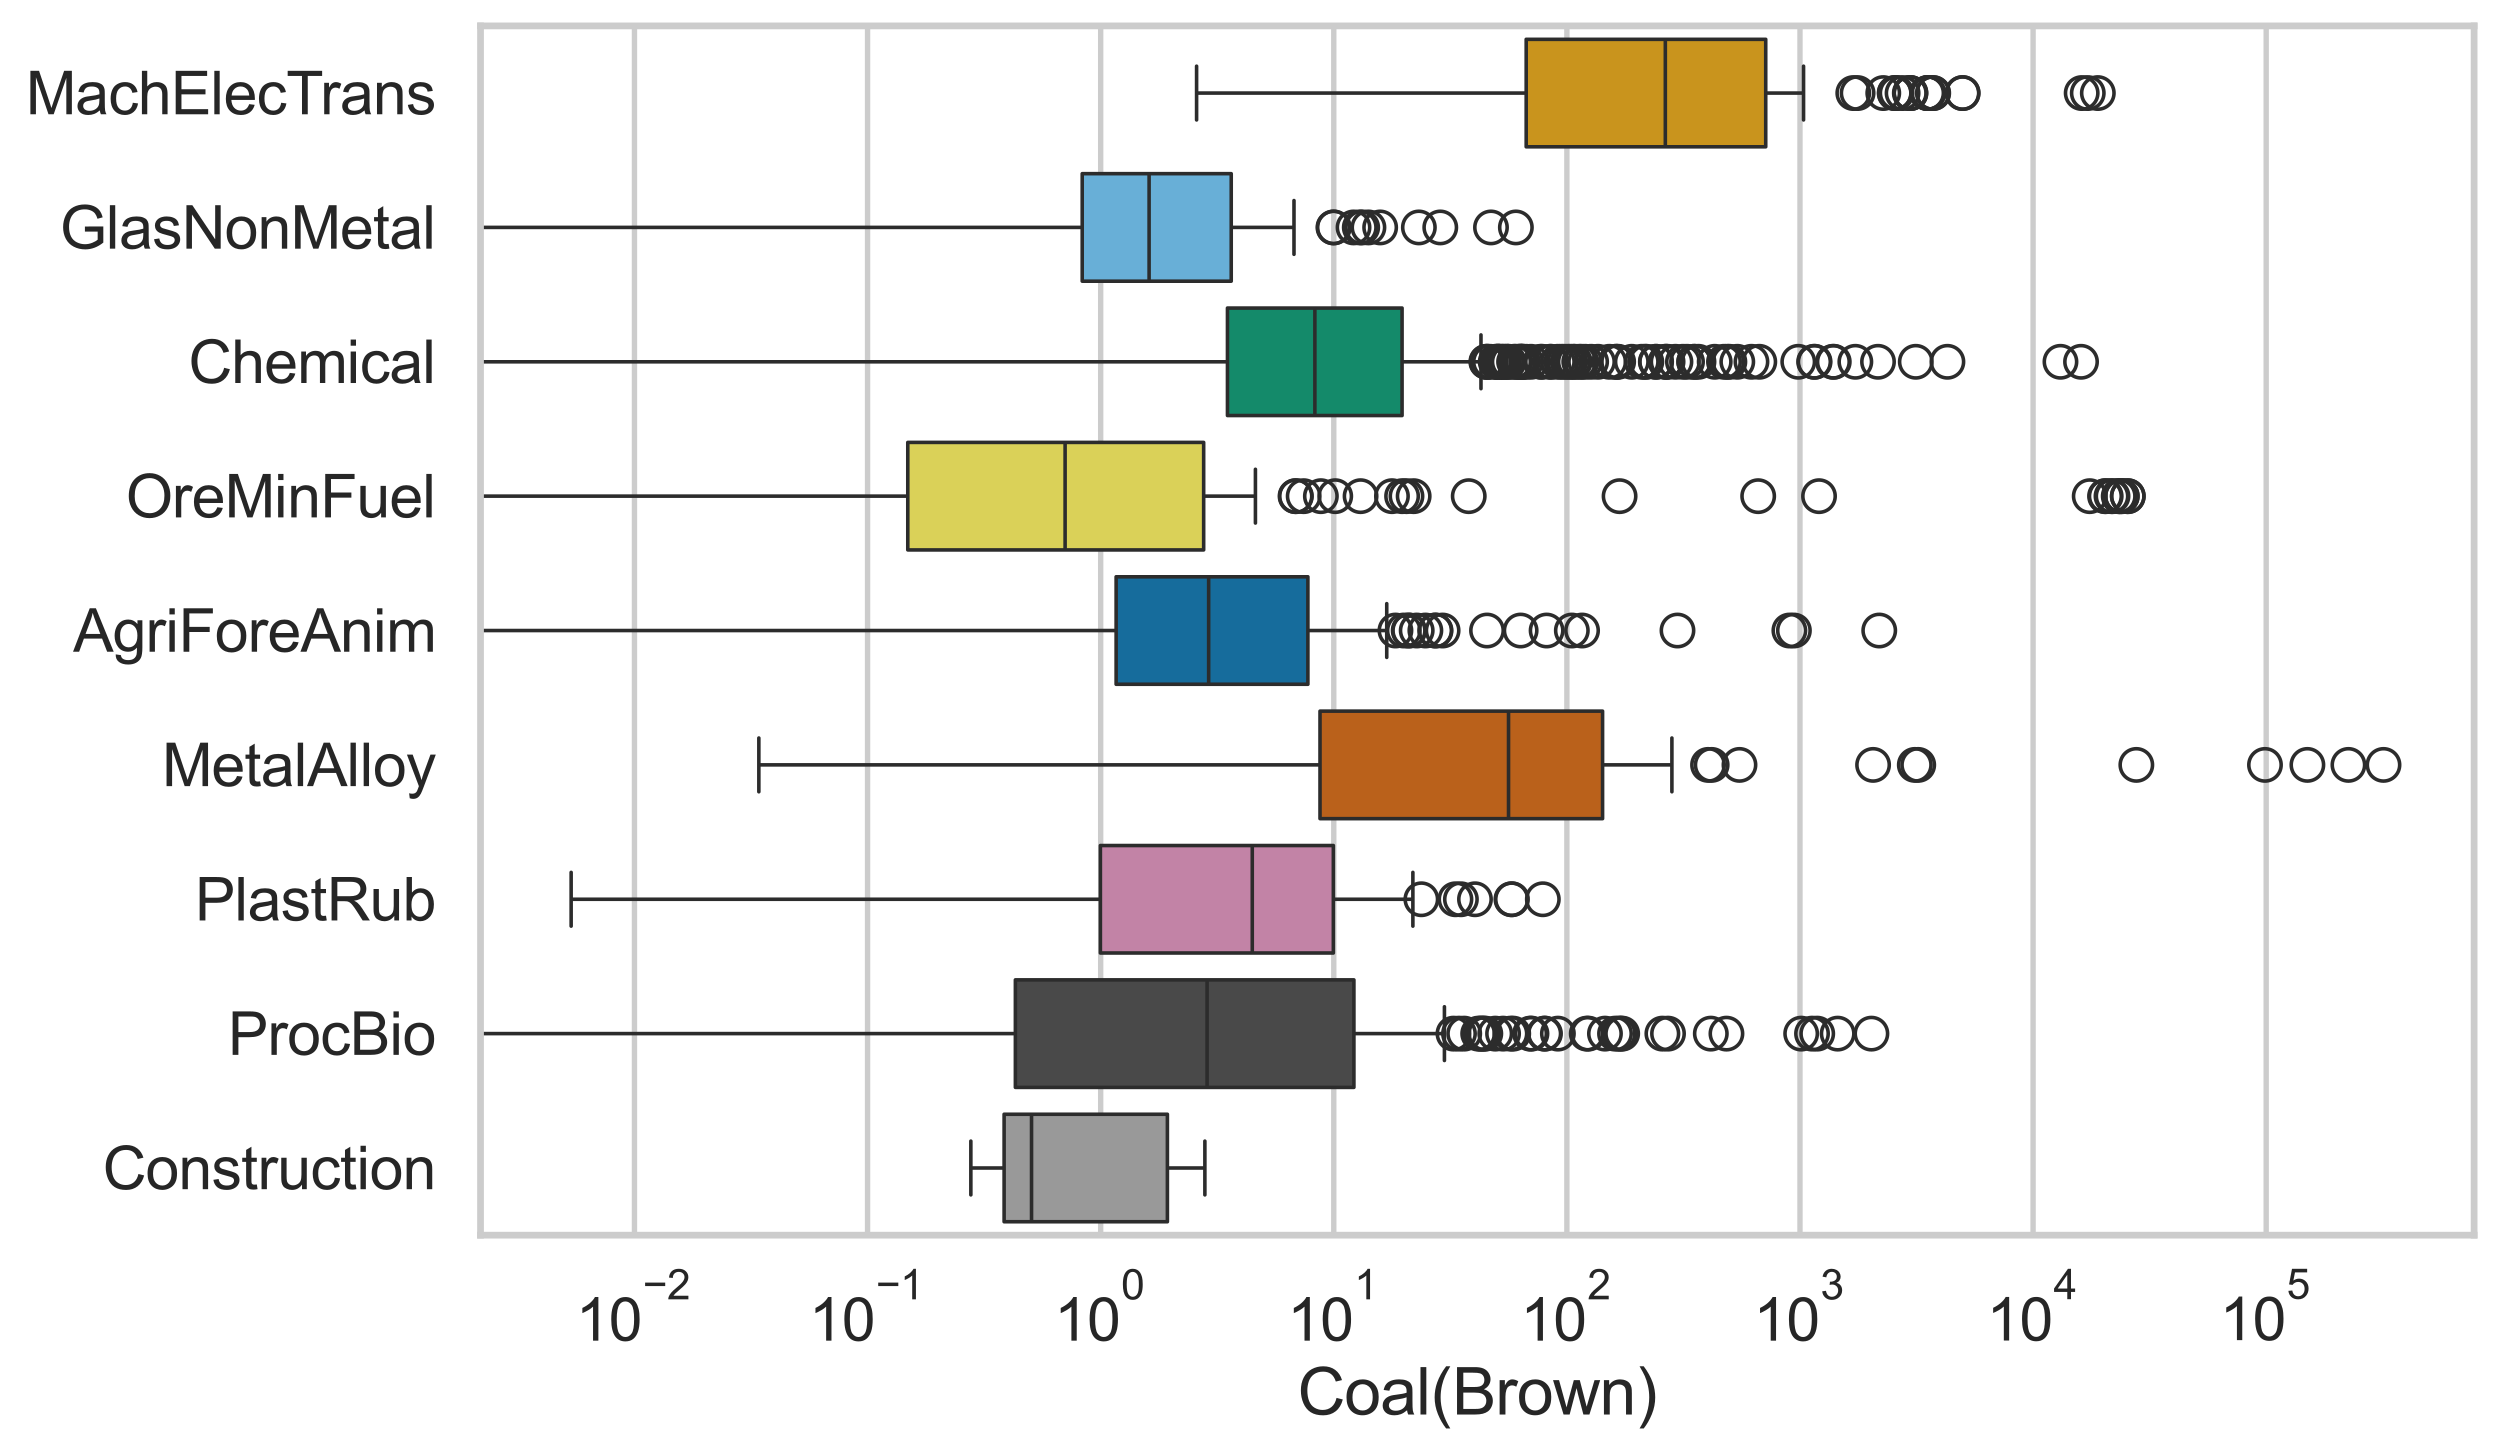 <?xml version="1.0" encoding="utf-8" standalone="no"?>
<!DOCTYPE svg PUBLIC "-//W3C//DTD SVG 1.1//EN"
  "http://www.w3.org/Graphics/SVG/1.1/DTD/svg11.dtd">
<svg xmlns:xlink="http://www.w3.org/1999/xlink" width="695.577pt" height="404.551pt" viewBox="0 0 695.577 404.551" xmlns="http://www.w3.org/2000/svg" version="1.1">
 <defs>
  <style type="text/css">*{stroke-linejoin: round; stroke-linecap: butt}</style>
 </defs>
 <g id="figure_1">
  <g id="patch_1">
   <path d="M 0 404.551 
L 695.577 404.551 
L 695.577 0 
L 0 0 
z
" style="fill: #ffffff"/>
  </g>
  <g id="axes_1">
   <g id="patch_2">
    <path d="M 133.697 343.665 
L 688.377 343.665 
L 688.377 7.2 
L 133.697 7.2 
z
" style="fill: #ffffff"/>
   </g>
   <g id="matplotlib.axis_1">
    <g id="xtick_1">
     <g id="line2d_1">
      <path d="M 176.527 343.665 
L 176.527 7.2 
" clip-path="url(#p36083272b5)" style="fill: none; stroke: #cccccc; stroke-width: 1.5; stroke-linecap: round"/>
     </g>
     <g id="text_1">
      <!-- $\mathdefault{10^{-2}}$ -->
      <g style="fill: #262626" transform="translate(160.192 373.18) scale(0.165 -0.165)">
       <defs>
        <path id="ArialMT-31" d="M 2384 0 
L 1822 0 
L 1822 3584 
Q 1619 3391 1289 3197 
Q 959 3003 697 2906 
L 697 3450 
Q 1169 3672 1522 3987 
Q 1875 4303 2022 4600 
L 2384 4600 
L 2384 0 
z
" transform="scale(0.016)"/>
        <path id="ArialMT-30" d="M 266 2259 
Q 266 3072 433 3567 
Q 600 4063 929 4331 
Q 1259 4600 1759 4600 
Q 2128 4600 2406 4451 
Q 2684 4303 2865 4023 
Q 3047 3744 3150 3342 
Q 3253 2941 3253 2259 
Q 3253 1453 3087 958 
Q 2922 463 2592 192 
Q 2263 -78 1759 -78 
Q 1097 -78 719 397 
Q 266 969 266 2259 
z
M 844 2259 
Q 844 1131 1108 757 
Q 1372 384 1759 384 
Q 2147 384 2411 759 
Q 2675 1134 2675 2259 
Q 2675 3391 2411 3762 
Q 2147 4134 1753 4134 
Q 1366 4134 1134 3806 
Q 844 3388 844 2259 
z
" transform="scale(0.016)"/>
        <path id="ArialMT-2212" d="M 3381 1997 
L 356 1997 
L 356 2522 
L 3381 2522 
L 3381 1997 
z
" transform="scale(0.016)"/>
        <path id="ArialMT-32" d="M 3222 541 
L 3222 0 
L 194 0 
Q 188 203 259 391 
Q 375 700 629 1000 
Q 884 1300 1366 1694 
Q 2113 2306 2375 2664 
Q 2638 3022 2638 3341 
Q 2638 3675 2398 3904 
Q 2159 4134 1775 4134 
Q 1369 4134 1125 3890 
Q 881 3647 878 3216 
L 300 3275 
Q 359 3922 746 4261 
Q 1134 4600 1788 4600 
Q 2447 4600 2831 4234 
Q 3216 3869 3216 3328 
Q 3216 3053 3103 2787 
Q 2991 2522 2730 2228 
Q 2469 1934 1863 1422 
Q 1356 997 1212 845 
Q 1069 694 975 541 
L 3222 541 
z
" transform="scale(0.016)"/>
       </defs>
       <use xlink:href="#ArialMT-31" transform="translate(0 0.994)"/>
       <use xlink:href="#ArialMT-30" transform="translate(55.615 0.994)"/>
       <use xlink:href="#ArialMT-2212" transform="translate(112.973 70.688) scale(0.7)"/>
       <use xlink:href="#ArialMT-32" transform="translate(153.852 70.688) scale(0.7)"/>
      </g>
     </g>
    </g>
    <g id="xtick_2">
     <g id="line2d_2">
      <path d="M 241.383 343.665 
L 241.383 7.2 
" clip-path="url(#p36083272b5)" style="fill: none; stroke: #cccccc; stroke-width: 1.5; stroke-linecap: round"/>
     </g>
     <g id="text_2">
      <!-- $\mathdefault{10^{-1}}$ -->
      <g style="fill: #262626" transform="translate(225.048 373.18) scale(0.165 -0.165)">
       <use xlink:href="#ArialMT-31" transform="translate(0 0.994)"/>
       <use xlink:href="#ArialMT-30" transform="translate(55.615 0.994)"/>
       <use xlink:href="#ArialMT-2212" transform="translate(112.973 70.688) scale(0.7)"/>
       <use xlink:href="#ArialMT-31" transform="translate(153.852 70.688) scale(0.7)"/>
      </g>
     </g>
    </g>
    <g id="xtick_3">
     <g id="line2d_3">
      <path d="M 306.24 343.665 
L 306.24 7.2 
" clip-path="url(#p36083272b5)" style="fill: none; stroke: #cccccc; stroke-width: 1.5; stroke-linecap: round"/>
     </g>
     <g id="text_3">
      <!-- $\mathdefault{10^{0}}$ -->
      <g style="fill: #262626" transform="translate(293.287 373.18) scale(0.165 -0.165)">
       <use xlink:href="#ArialMT-31" transform="translate(0 0.994)"/>
       <use xlink:href="#ArialMT-30" transform="translate(55.615 0.994)"/>
       <use xlink:href="#ArialMT-30" transform="translate(112.973 70.688) scale(0.7)"/>
      </g>
     </g>
    </g>
    <g id="xtick_4">
     <g id="line2d_4">
      <path d="M 371.097 343.665 
L 371.097 7.2 
" clip-path="url(#p36083272b5)" style="fill: none; stroke: #cccccc; stroke-width: 1.5; stroke-linecap: round"/>
     </g>
     <g id="text_4">
      <!-- $\mathdefault{10^{1}}$ -->
      <g style="fill: #262626" transform="translate(358.144 373.18) scale(0.165 -0.165)">
       <use xlink:href="#ArialMT-31" transform="translate(0 0.994)"/>
       <use xlink:href="#ArialMT-30" transform="translate(55.615 0.994)"/>
       <use xlink:href="#ArialMT-31" transform="translate(112.973 70.688) scale(0.7)"/>
      </g>
     </g>
    </g>
    <g id="xtick_5">
     <g id="line2d_5">
      <path d="M 435.953 343.665 
L 435.953 7.2 
" clip-path="url(#p36083272b5)" style="fill: none; stroke: #cccccc; stroke-width: 1.5; stroke-linecap: round"/>
     </g>
     <g id="text_5">
      <!-- $\mathdefault{10^{2}}$ -->
      <g style="fill: #262626" transform="translate(423.001 373.18) scale(0.165 -0.165)">
       <use xlink:href="#ArialMT-31" transform="translate(0 0.994)"/>
       <use xlink:href="#ArialMT-30" transform="translate(55.615 0.994)"/>
       <use xlink:href="#ArialMT-32" transform="translate(112.973 70.688) scale(0.7)"/>
      </g>
     </g>
    </g>
    <g id="xtick_6">
     <g id="line2d_6">
      <path d="M 500.81 343.665 
L 500.81 7.2 
" clip-path="url(#p36083272b5)" style="fill: none; stroke: #cccccc; stroke-width: 1.5; stroke-linecap: round"/>
     </g>
     <g id="text_6">
      <!-- $\mathdefault{10^{3}}$ -->
      <g style="fill: #262626" transform="translate(487.857 373.18) scale(0.165 -0.165)">
       <defs>
        <path id="ArialMT-33" d="M 269 1209 
L 831 1284 
Q 928 806 1161 595 
Q 1394 384 1728 384 
Q 2125 384 2398 659 
Q 2672 934 2672 1341 
Q 2672 1728 2419 1979 
Q 2166 2231 1775 2231 
Q 1616 2231 1378 2169 
L 1441 2663 
Q 1497 2656 1531 2656 
Q 1891 2656 2178 2843 
Q 2466 3031 2466 3422 
Q 2466 3731 2256 3934 
Q 2047 4138 1716 4138 
Q 1388 4138 1169 3931 
Q 950 3725 888 3313 
L 325 3413 
Q 428 3978 793 4289 
Q 1159 4600 1703 4600 
Q 2078 4600 2393 4439 
Q 2709 4278 2876 4000 
Q 3044 3722 3044 3409 
Q 3044 3113 2884 2869 
Q 2725 2625 2413 2481 
Q 2819 2388 3044 2092 
Q 3269 1797 3269 1353 
Q 3269 753 2831 336 
Q 2394 -81 1725 -81 
Q 1122 -81 723 278 
Q 325 638 269 1209 
z
" transform="scale(0.016)"/>
       </defs>
       <use xlink:href="#ArialMT-31" transform="translate(0 0.994)"/>
       <use xlink:href="#ArialMT-30" transform="translate(55.615 0.994)"/>
       <use xlink:href="#ArialMT-33" transform="translate(112.973 70.688) scale(0.7)"/>
      </g>
     </g>
    </g>
    <g id="xtick_7">
     <g id="line2d_7">
      <path d="M 565.667 343.665 
L 565.667 7.2 
" clip-path="url(#p36083272b5)" style="fill: none; stroke: #cccccc; stroke-width: 1.5; stroke-linecap: round"/>
     </g>
     <g id="text_7">
      <!-- $\mathdefault{10^{4}}$ -->
      <g style="fill: #262626" transform="translate(552.714 373.015) scale(0.165 -0.165)">
       <defs>
        <path id="ArialMT-34" d="M 2069 0 
L 2069 1097 
L 81 1097 
L 81 1613 
L 2172 4581 
L 2631 4581 
L 2631 1613 
L 3250 1613 
L 3250 1097 
L 2631 1097 
L 2631 0 
L 2069 0 
z
M 2069 1613 
L 2069 3678 
L 634 1613 
L 2069 1613 
z
" transform="scale(0.016)"/>
       </defs>
       <use xlink:href="#ArialMT-31" transform="translate(0 0.202)"/>
       <use xlink:href="#ArialMT-30" transform="translate(55.615 0.202)"/>
       <use xlink:href="#ArialMT-34" transform="translate(112.973 69.895) scale(0.7)"/>
      </g>
     </g>
    </g>
    <g id="xtick_8">
     <g id="line2d_8">
      <path d="M 630.523 343.665 
L 630.523 7.2 
" clip-path="url(#p36083272b5)" style="fill: none; stroke: #cccccc; stroke-width: 1.5; stroke-linecap: round"/>
     </g>
     <g id="text_8">
      <!-- $\mathdefault{10^{5}}$ -->
      <g style="fill: #262626" transform="translate(617.571 373.015) scale(0.165 -0.165)">
       <defs>
        <path id="ArialMT-35" d="M 266 1200 
L 856 1250 
Q 922 819 1161 601 
Q 1400 384 1738 384 
Q 2144 384 2425 690 
Q 2706 997 2706 1503 
Q 2706 1984 2436 2262 
Q 2166 2541 1728 2541 
Q 1456 2541 1237 2417 
Q 1019 2294 894 2097 
L 366 2166 
L 809 4519 
L 3088 4519 
L 3088 3981 
L 1259 3981 
L 1013 2750 
Q 1425 3038 1878 3038 
Q 2478 3038 2890 2622 
Q 3303 2206 3303 1553 
Q 3303 931 2941 478 
Q 2500 -78 1738 -78 
Q 1113 -78 717 272 
Q 322 622 266 1200 
z
" transform="scale(0.016)"/>
       </defs>
       <use xlink:href="#ArialMT-31" transform="translate(0 0.88)"/>
       <use xlink:href="#ArialMT-30" transform="translate(55.615 0.88)"/>
       <use xlink:href="#ArialMT-35" transform="translate(112.973 70.573) scale(0.7)"/>
      </g>
     </g>
    </g>
    <g id="xtick_9"/>
    <g id="xtick_10"/>
    <g id="xtick_11"/>
    <g id="xtick_12"/>
    <g id="xtick_13"/>
    <g id="xtick_14"/>
    <g id="xtick_15"/>
    <g id="xtick_16"/>
    <g id="xtick_17"/>
    <g id="xtick_18"/>
    <g id="xtick_19"/>
    <g id="xtick_20"/>
    <g id="xtick_21"/>
    <g id="xtick_22"/>
    <g id="xtick_23"/>
    <g id="xtick_24"/>
    <g id="xtick_25"/>
    <g id="xtick_26"/>
    <g id="xtick_27"/>
    <g id="xtick_28"/>
    <g id="xtick_29"/>
    <g id="xtick_30"/>
    <g id="xtick_31"/>
    <g id="xtick_32"/>
    <g id="xtick_33"/>
    <g id="xtick_34"/>
    <g id="xtick_35"/>
    <g id="xtick_36"/>
    <g id="xtick_37"/>
    <g id="xtick_38"/>
    <g id="xtick_39"/>
    <g id="xtick_40"/>
    <g id="xtick_41"/>
    <g id="xtick_42"/>
    <g id="xtick_43"/>
    <g id="xtick_44"/>
    <g id="xtick_45"/>
    <g id="xtick_46"/>
    <g id="xtick_47"/>
    <g id="xtick_48"/>
    <g id="xtick_49"/>
    <g id="xtick_50"/>
    <g id="xtick_51"/>
    <g id="xtick_52"/>
    <g id="xtick_53"/>
    <g id="xtick_54"/>
    <g id="xtick_55"/>
    <g id="xtick_56"/>
    <g id="xtick_57"/>
    <g id="xtick_58"/>
    <g id="xtick_59"/>
    <g id="xtick_60"/>
    <g id="xtick_61"/>
    <g id="xtick_62"/>
    <g id="xtick_63"/>
    <g id="xtick_64"/>
    <g id="xtick_65"/>
    <g id="xtick_66"/>
    <g id="xtick_67"/>
    <g id="xtick_68"/>
    <g id="xtick_69"/>
    <g id="xtick_70"/>
    <g id="xtick_71"/>
    <g id="xtick_72"/>
    <g id="xtick_73"/>
    <g id="xtick_74"/>
    <g id="xtick_75"/>
    <g id="xtick_76"/>
    <g id="xtick_77"/>
    <g id="text_9">
     <!-- Coal(Brown) -->
     <g style="fill: #262626" transform="translate(361.025 393.563) scale(0.18 -0.18)">
      <defs>
       <path id="ArialMT-43" d="M 3763 1606 
L 4369 1453 
Q 4178 706 3683 314 
Q 3188 -78 2472 -78 
Q 1731 -78 1267 223 
Q 803 525 561 1097 
Q 319 1669 319 2325 
Q 319 3041 592 3573 
Q 866 4106 1370 4382 
Q 1875 4659 2481 4659 
Q 3169 4659 3637 4309 
Q 4106 3959 4291 3325 
L 3694 3184 
Q 3534 3684 3231 3912 
Q 2928 4141 2469 4141 
Q 1941 4141 1586 3887 
Q 1231 3634 1087 3207 
Q 944 2781 944 2328 
Q 944 1744 1114 1308 
Q 1284 872 1643 656 
Q 2003 441 2422 441 
Q 2931 441 3284 734 
Q 3638 1028 3763 1606 
z
" transform="scale(0.016)"/>
       <path id="ArialMT-6f" d="M 213 1659 
Q 213 2581 725 3025 
Q 1153 3394 1769 3394 
Q 2453 3394 2887 2945 
Q 3322 2497 3322 1706 
Q 3322 1066 3130 698 
Q 2938 331 2570 128 
Q 2203 -75 1769 -75 
Q 1072 -75 642 372 
Q 213 819 213 1659 
z
M 791 1659 
Q 791 1022 1069 705 
Q 1347 388 1769 388 
Q 2188 388 2466 706 
Q 2744 1025 2744 1678 
Q 2744 2294 2464 2611 
Q 2184 2928 1769 2928 
Q 1347 2928 1069 2612 
Q 791 2297 791 1659 
z
" transform="scale(0.016)"/>
       <path id="ArialMT-61" d="M 2588 409 
Q 2275 144 1986 34 
Q 1697 -75 1366 -75 
Q 819 -75 525 192 
Q 231 459 231 875 
Q 231 1119 342 1320 
Q 453 1522 633 1644 
Q 813 1766 1038 1828 
Q 1203 1872 1538 1913 
Q 2219 1994 2541 2106 
Q 2544 2222 2544 2253 
Q 2544 2597 2384 2738 
Q 2169 2928 1744 2928 
Q 1347 2928 1158 2789 
Q 969 2650 878 2297 
L 328 2372 
Q 403 2725 575 2942 
Q 747 3159 1072 3276 
Q 1397 3394 1825 3394 
Q 2250 3394 2515 3294 
Q 2781 3194 2906 3042 
Q 3031 2891 3081 2659 
Q 3109 2516 3109 2141 
L 3109 1391 
Q 3109 606 3145 398 
Q 3181 191 3288 0 
L 2700 0 
Q 2613 175 2588 409 
z
M 2541 1666 
Q 2234 1541 1622 1453 
Q 1275 1403 1131 1340 
Q 988 1278 909 1158 
Q 831 1038 831 891 
Q 831 666 1001 516 
Q 1172 366 1500 366 
Q 1825 366 2078 508 
Q 2331 650 2450 897 
Q 2541 1088 2541 1459 
L 2541 1666 
z
" transform="scale(0.016)"/>
       <path id="ArialMT-6c" d="M 409 0 
L 409 4581 
L 972 4581 
L 972 0 
L 409 0 
z
" transform="scale(0.016)"/>
       <path id="ArialMT-28" d="M 1497 -1347 
Q 1031 -759 709 28 
Q 388 816 388 1659 
Q 388 2403 628 3084 
Q 909 3875 1497 4659 
L 1900 4659 
Q 1522 4009 1400 3731 
Q 1209 3300 1100 2831 
Q 966 2247 966 1656 
Q 966 153 1900 -1347 
L 1497 -1347 
z
" transform="scale(0.016)"/>
       <path id="ArialMT-42" d="M 469 0 
L 469 4581 
L 2188 4581 
Q 2713 4581 3030 4442 
Q 3347 4303 3526 4014 
Q 3706 3725 3706 3409 
Q 3706 3116 3547 2856 
Q 3388 2597 3066 2438 
Q 3481 2316 3704 2022 
Q 3928 1728 3928 1328 
Q 3928 1006 3792 729 
Q 3656 453 3456 303 
Q 3256 153 2954 76 
Q 2653 0 2216 0 
L 469 0 
z
M 1075 2656 
L 2066 2656 
Q 2469 2656 2644 2709 
Q 2875 2778 2992 2937 
Q 3109 3097 3109 3338 
Q 3109 3566 3000 3739 
Q 2891 3913 2687 3977 
Q 2484 4041 1991 4041 
L 1075 4041 
L 1075 2656 
z
M 1075 541 
L 2216 541 
Q 2509 541 2628 563 
Q 2838 600 2978 687 
Q 3119 775 3209 942 
Q 3300 1109 3300 1328 
Q 3300 1584 3169 1773 
Q 3038 1963 2805 2039 
Q 2572 2116 2134 2116 
L 1075 2116 
L 1075 541 
z
" transform="scale(0.016)"/>
       <path id="ArialMT-72" d="M 416 0 
L 416 3319 
L 922 3319 
L 922 2816 
Q 1116 3169 1280 3281 
Q 1444 3394 1641 3394 
Q 1925 3394 2219 3213 
L 2025 2691 
Q 1819 2813 1613 2813 
Q 1428 2813 1281 2702 
Q 1134 2591 1072 2394 
Q 978 2094 978 1738 
L 978 0 
L 416 0 
z
" transform="scale(0.016)"/>
       <path id="ArialMT-77" d="M 1034 0 
L 19 3319 
L 600 3319 
L 1128 1403 
L 1325 691 
Q 1338 744 1497 1375 
L 2025 3319 
L 2603 3319 
L 3100 1394 
L 3266 759 
L 3456 1400 
L 4025 3319 
L 4572 3319 
L 3534 0 
L 2950 0 
L 2422 1988 
L 2294 2553 
L 1622 0 
L 1034 0 
z
" transform="scale(0.016)"/>
       <path id="ArialMT-6e" d="M 422 0 
L 422 3319 
L 928 3319 
L 928 2847 
Q 1294 3394 1984 3394 
Q 2284 3394 2536 3286 
Q 2788 3178 2913 3003 
Q 3038 2828 3088 2588 
Q 3119 2431 3119 2041 
L 3119 0 
L 2556 0 
L 2556 2019 
Q 2556 2363 2490 2533 
Q 2425 2703 2258 2804 
Q 2091 2906 1866 2906 
Q 1506 2906 1245 2678 
Q 984 2450 984 1813 
L 984 0 
L 422 0 
z
" transform="scale(0.016)"/>
       <path id="ArialMT-29" d="M 791 -1347 
L 388 -1347 
Q 1322 153 1322 1656 
Q 1322 2244 1188 2822 
Q 1081 3291 891 3722 
Q 769 4003 388 4659 
L 791 4659 
Q 1378 3875 1659 3084 
Q 1900 2403 1900 1659 
Q 1900 816 1576 28 
Q 1253 -759 791 -1347 
z
" transform="scale(0.016)"/>
      </defs>
      <use xlink:href="#ArialMT-43"/>
      <use xlink:href="#ArialMT-6f" transform="translate(72.217 0)"/>
      <use xlink:href="#ArialMT-61" transform="translate(127.832 0)"/>
      <use xlink:href="#ArialMT-6c" transform="translate(183.447 0)"/>
      <use xlink:href="#ArialMT-28" transform="translate(205.664 0)"/>
      <use xlink:href="#ArialMT-42" transform="translate(238.965 0)"/>
      <use xlink:href="#ArialMT-72" transform="translate(305.664 0)"/>
      <use xlink:href="#ArialMT-6f" transform="translate(338.965 0)"/>
      <use xlink:href="#ArialMT-77" transform="translate(394.58 0)"/>
      <use xlink:href="#ArialMT-6e" transform="translate(466.797 0)"/>
      <use xlink:href="#ArialMT-29" transform="translate(522.412 0)"/>
     </g>
    </g>
   </g>
   <g id="matplotlib.axis_2">
    <g id="ytick_1">
     <g id="text_10">
      <!-- MachElecTrans -->
      <g style="fill: #262626" transform="translate(7.2 31.798) scale(0.165 -0.165)">
       <defs>
        <path id="ArialMT-4d" d="M 475 0 
L 475 4581 
L 1388 4581 
L 2472 1338 
Q 2622 884 2691 659 
Q 2769 909 2934 1394 
L 4031 4581 
L 4847 4581 
L 4847 0 
L 4263 0 
L 4263 3834 
L 2931 0 
L 2384 0 
L 1059 3900 
L 1059 0 
L 475 0 
z
" transform="scale(0.016)"/>
        <path id="ArialMT-63" d="M 2588 1216 
L 3141 1144 
Q 3050 572 2676 248 
Q 2303 -75 1759 -75 
Q 1078 -75 664 370 
Q 250 816 250 1647 
Q 250 2184 428 2587 
Q 606 2991 970 3192 
Q 1334 3394 1763 3394 
Q 2303 3394 2647 3120 
Q 2991 2847 3088 2344 
L 2541 2259 
Q 2463 2594 2264 2762 
Q 2066 2931 1784 2931 
Q 1359 2931 1093 2626 
Q 828 2322 828 1663 
Q 828 994 1084 691 
Q 1341 388 1753 388 
Q 2084 388 2306 591 
Q 2528 794 2588 1216 
z
" transform="scale(0.016)"/>
        <path id="ArialMT-68" d="M 422 0 
L 422 4581 
L 984 4581 
L 984 2938 
Q 1378 3394 1978 3394 
Q 2347 3394 2619 3248 
Q 2891 3103 3008 2847 
Q 3125 2591 3125 2103 
L 3125 0 
L 2563 0 
L 2563 2103 
Q 2563 2525 2380 2717 
Q 2197 2909 1863 2909 
Q 1613 2909 1392 2779 
Q 1172 2650 1078 2428 
Q 984 2206 984 1816 
L 984 0 
L 422 0 
z
" transform="scale(0.016)"/>
        <path id="ArialMT-45" d="M 506 0 
L 506 4581 
L 3819 4581 
L 3819 4041 
L 1113 4041 
L 1113 2638 
L 3647 2638 
L 3647 2100 
L 1113 2100 
L 1113 541 
L 3925 541 
L 3925 0 
L 506 0 
z
" transform="scale(0.016)"/>
        <path id="ArialMT-65" d="M 2694 1069 
L 3275 997 
Q 3138 488 2766 206 
Q 2394 -75 1816 -75 
Q 1088 -75 661 373 
Q 234 822 234 1631 
Q 234 2469 665 2931 
Q 1097 3394 1784 3394 
Q 2450 3394 2872 2941 
Q 3294 2488 3294 1666 
Q 3294 1616 3291 1516 
L 816 1516 
Q 847 969 1125 678 
Q 1403 388 1819 388 
Q 2128 388 2347 550 
Q 2566 713 2694 1069 
z
M 847 1978 
L 2700 1978 
Q 2663 2397 2488 2606 
Q 2219 2931 1791 2931 
Q 1403 2931 1139 2672 
Q 875 2413 847 1978 
z
" transform="scale(0.016)"/>
        <path id="ArialMT-54" d="M 1659 0 
L 1659 4041 
L 150 4041 
L 150 4581 
L 3781 4581 
L 3781 4041 
L 2266 4041 
L 2266 0 
L 1659 0 
z
" transform="scale(0.016)"/>
        <path id="ArialMT-73" d="M 197 991 
L 753 1078 
Q 800 744 1014 566 
Q 1228 388 1613 388 
Q 2000 388 2187 545 
Q 2375 703 2375 916 
Q 2375 1106 2209 1216 
Q 2094 1291 1634 1406 
Q 1016 1563 777 1677 
Q 538 1791 414 1992 
Q 291 2194 291 2438 
Q 291 2659 392 2848 
Q 494 3038 669 3163 
Q 800 3259 1026 3326 
Q 1253 3394 1513 3394 
Q 1903 3394 2198 3281 
Q 2494 3169 2634 2976 
Q 2775 2784 2828 2463 
L 2278 2388 
Q 2241 2644 2061 2787 
Q 1881 2931 1553 2931 
Q 1166 2931 1000 2803 
Q 834 2675 834 2503 
Q 834 2394 903 2306 
Q 972 2216 1119 2156 
Q 1203 2125 1616 2013 
Q 2213 1853 2448 1751 
Q 2684 1650 2818 1456 
Q 2953 1263 2953 975 
Q 2953 694 2789 445 
Q 2625 197 2315 61 
Q 2006 -75 1616 -75 
Q 969 -75 630 194 
Q 291 463 197 991 
z
" transform="scale(0.016)"/>
       </defs>
       <use xlink:href="#ArialMT-4d"/>
       <use xlink:href="#ArialMT-61" transform="translate(83.301 0)"/>
       <use xlink:href="#ArialMT-63" transform="translate(138.916 0)"/>
       <use xlink:href="#ArialMT-68" transform="translate(188.916 0)"/>
       <use xlink:href="#ArialMT-45" transform="translate(244.531 0)"/>
       <use xlink:href="#ArialMT-6c" transform="translate(311.23 0)"/>
       <use xlink:href="#ArialMT-65" transform="translate(333.447 0)"/>
       <use xlink:href="#ArialMT-63" transform="translate(389.062 0)"/>
       <use xlink:href="#ArialMT-54" transform="translate(439.062 0)"/>
       <use xlink:href="#ArialMT-72" transform="translate(496.396 0)"/>
       <use xlink:href="#ArialMT-61" transform="translate(529.697 0)"/>
       <use xlink:href="#ArialMT-6e" transform="translate(585.312 0)"/>
       <use xlink:href="#ArialMT-73" transform="translate(640.928 0)"/>
      </g>
     </g>
    </g>
    <g id="ytick_2">
     <g id="text_11">
      <!-- GlasNonMetal -->
      <g style="fill: #262626" transform="translate(16.659 69.183) scale(0.165 -0.165)">
       <defs>
        <path id="ArialMT-47" d="M 2638 1797 
L 2638 2334 
L 4578 2338 
L 4578 638 
Q 4131 281 3656 101 
Q 3181 -78 2681 -78 
Q 2006 -78 1454 211 
Q 903 500 622 1047 
Q 341 1594 341 2269 
Q 341 2938 620 3517 
Q 900 4097 1425 4378 
Q 1950 4659 2634 4659 
Q 3131 4659 3532 4498 
Q 3934 4338 4162 4050 
Q 4391 3763 4509 3300 
L 3963 3150 
Q 3859 3500 3706 3700 
Q 3553 3900 3268 4020 
Q 2984 4141 2638 4141 
Q 2222 4141 1919 4014 
Q 1616 3888 1430 3681 
Q 1244 3475 1141 3228 
Q 966 2803 966 2306 
Q 966 1694 1177 1281 
Q 1388 869 1791 669 
Q 2194 469 2647 469 
Q 3041 469 3416 620 
Q 3791 772 3984 944 
L 3984 1797 
L 2638 1797 
z
" transform="scale(0.016)"/>
        <path id="ArialMT-4e" d="M 488 0 
L 488 4581 
L 1109 4581 
L 3516 984 
L 3516 4581 
L 4097 4581 
L 4097 0 
L 3475 0 
L 1069 3600 
L 1069 0 
L 488 0 
z
" transform="scale(0.016)"/>
        <path id="ArialMT-74" d="M 1650 503 
L 1731 6 
Q 1494 -44 1306 -44 
Q 1000 -44 831 53 
Q 663 150 594 308 
Q 525 466 525 972 
L 525 2881 
L 113 2881 
L 113 3319 
L 525 3319 
L 525 4141 
L 1084 4478 
L 1084 3319 
L 1650 3319 
L 1650 2881 
L 1084 2881 
L 1084 941 
Q 1084 700 1114 631 
Q 1144 563 1211 522 
Q 1278 481 1403 481 
Q 1497 481 1650 503 
z
" transform="scale(0.016)"/>
       </defs>
       <use xlink:href="#ArialMT-47"/>
       <use xlink:href="#ArialMT-6c" transform="translate(77.783 0)"/>
       <use xlink:href="#ArialMT-61" transform="translate(100 0)"/>
       <use xlink:href="#ArialMT-73" transform="translate(155.615 0)"/>
       <use xlink:href="#ArialMT-4e" transform="translate(205.615 0)"/>
       <use xlink:href="#ArialMT-6f" transform="translate(277.832 0)"/>
       <use xlink:href="#ArialMT-6e" transform="translate(333.447 0)"/>
       <use xlink:href="#ArialMT-4d" transform="translate(389.062 0)"/>
       <use xlink:href="#ArialMT-65" transform="translate(472.363 0)"/>
       <use xlink:href="#ArialMT-74" transform="translate(527.979 0)"/>
       <use xlink:href="#ArialMT-61" transform="translate(555.762 0)"/>
       <use xlink:href="#ArialMT-6c" transform="translate(611.377 0)"/>
      </g>
     </g>
    </g>
    <g id="ytick_3">
     <g id="text_12">
      <!-- Chemical -->
      <g style="fill: #262626" transform="translate(52.428 106.568) scale(0.165 -0.165)">
       <defs>
        <path id="ArialMT-6d" d="M 422 0 
L 422 3319 
L 925 3319 
L 925 2853 
Q 1081 3097 1340 3245 
Q 1600 3394 1931 3394 
Q 2300 3394 2536 3241 
Q 2772 3088 2869 2813 
Q 3263 3394 3894 3394 
Q 4388 3394 4653 3120 
Q 4919 2847 4919 2278 
L 4919 0 
L 4359 0 
L 4359 2091 
Q 4359 2428 4304 2576 
Q 4250 2725 4106 2815 
Q 3963 2906 3769 2906 
Q 3419 2906 3187 2673 
Q 2956 2441 2956 1928 
L 2956 0 
L 2394 0 
L 2394 2156 
Q 2394 2531 2256 2718 
Q 2119 2906 1806 2906 
Q 1569 2906 1367 2781 
Q 1166 2656 1075 2415 
Q 984 2175 984 1722 
L 984 0 
L 422 0 
z
" transform="scale(0.016)"/>
        <path id="ArialMT-69" d="M 425 3934 
L 425 4581 
L 988 4581 
L 988 3934 
L 425 3934 
z
M 425 0 
L 425 3319 
L 988 3319 
L 988 0 
L 425 0 
z
" transform="scale(0.016)"/>
       </defs>
       <use xlink:href="#ArialMT-43"/>
       <use xlink:href="#ArialMT-68" transform="translate(72.217 0)"/>
       <use xlink:href="#ArialMT-65" transform="translate(127.832 0)"/>
       <use xlink:href="#ArialMT-6d" transform="translate(183.447 0)"/>
       <use xlink:href="#ArialMT-69" transform="translate(266.748 0)"/>
       <use xlink:href="#ArialMT-63" transform="translate(288.965 0)"/>
       <use xlink:href="#ArialMT-61" transform="translate(338.965 0)"/>
       <use xlink:href="#ArialMT-6c" transform="translate(394.58 0)"/>
      </g>
     </g>
    </g>
    <g id="ytick_4">
     <g id="text_13">
      <!-- OreMinFuel -->
      <g style="fill: #262626" transform="translate(35.013 143.953) scale(0.165 -0.165)">
       <defs>
        <path id="ArialMT-4f" d="M 309 2231 
Q 309 3372 921 4017 
Q 1534 4663 2503 4663 
Q 3138 4663 3647 4359 
Q 4156 4056 4423 3514 
Q 4691 2972 4691 2284 
Q 4691 1588 4409 1038 
Q 4128 488 3612 205 
Q 3097 -78 2500 -78 
Q 1853 -78 1343 234 
Q 834 547 571 1087 
Q 309 1628 309 2231 
z
M 934 2222 
Q 934 1394 1379 917 
Q 1825 441 2497 441 
Q 3181 441 3623 922 
Q 4066 1403 4066 2288 
Q 4066 2847 3877 3264 
Q 3688 3681 3323 3911 
Q 2959 4141 2506 4141 
Q 1863 4141 1398 3698 
Q 934 3256 934 2222 
z
" transform="scale(0.016)"/>
        <path id="ArialMT-46" d="M 525 0 
L 525 4581 
L 3616 4581 
L 3616 4041 
L 1131 4041 
L 1131 2622 
L 3281 2622 
L 3281 2081 
L 1131 2081 
L 1131 0 
L 525 0 
z
" transform="scale(0.016)"/>
        <path id="ArialMT-75" d="M 2597 0 
L 2597 488 
Q 2209 -75 1544 -75 
Q 1250 -75 995 37 
Q 741 150 617 320 
Q 494 491 444 738 
Q 409 903 409 1263 
L 409 3319 
L 972 3319 
L 972 1478 
Q 972 1038 1006 884 
Q 1059 663 1231 536 
Q 1403 409 1656 409 
Q 1909 409 2131 539 
Q 2353 669 2445 892 
Q 2538 1116 2538 1541 
L 2538 3319 
L 3100 3319 
L 3100 0 
L 2597 0 
z
" transform="scale(0.016)"/>
       </defs>
       <use xlink:href="#ArialMT-4f"/>
       <use xlink:href="#ArialMT-72" transform="translate(77.783 0)"/>
       <use xlink:href="#ArialMT-65" transform="translate(111.084 0)"/>
       <use xlink:href="#ArialMT-4d" transform="translate(166.699 0)"/>
       <use xlink:href="#ArialMT-69" transform="translate(250 0)"/>
       <use xlink:href="#ArialMT-6e" transform="translate(272.217 0)"/>
       <use xlink:href="#ArialMT-46" transform="translate(327.832 0)"/>
       <use xlink:href="#ArialMT-75" transform="translate(388.916 0)"/>
       <use xlink:href="#ArialMT-65" transform="translate(444.531 0)"/>
       <use xlink:href="#ArialMT-6c" transform="translate(500.146 0)"/>
      </g>
     </g>
    </g>
    <g id="ytick_5">
     <g id="text_14">
      <!-- AgriForeAnim -->
      <g style="fill: #262626" transform="translate(20.341 181.337) scale(0.165 -0.165)">
       <defs>
        <path id="ArialMT-41" d="M -9 0 
L 1750 4581 
L 2403 4581 
L 4278 0 
L 3588 0 
L 3053 1388 
L 1138 1388 
L 634 0 
L -9 0 
z
M 1313 1881 
L 2866 1881 
L 2388 3150 
Q 2169 3728 2063 4100 
Q 1975 3659 1816 3225 
L 1313 1881 
z
" transform="scale(0.016)"/>
        <path id="ArialMT-67" d="M 319 -275 
L 866 -356 
Q 900 -609 1056 -725 
Q 1266 -881 1628 -881 
Q 2019 -881 2231 -725 
Q 2444 -569 2519 -288 
Q 2563 -116 2559 434 
Q 2191 0 1641 0 
Q 956 0 581 494 
Q 206 988 206 1678 
Q 206 2153 378 2554 
Q 550 2956 876 3175 
Q 1203 3394 1644 3394 
Q 2231 3394 2613 2919 
L 2613 3319 
L 3131 3319 
L 3131 450 
Q 3131 -325 2973 -648 
Q 2816 -972 2473 -1159 
Q 2131 -1347 1631 -1347 
Q 1038 -1347 672 -1080 
Q 306 -813 319 -275 
z
M 784 1719 
Q 784 1066 1043 766 
Q 1303 466 1694 466 
Q 2081 466 2343 764 
Q 2606 1063 2606 1700 
Q 2606 2309 2336 2618 
Q 2066 2928 1684 2928 
Q 1309 2928 1046 2623 
Q 784 2319 784 1719 
z
" transform="scale(0.016)"/>
       </defs>
       <use xlink:href="#ArialMT-41"/>
       <use xlink:href="#ArialMT-67" transform="translate(66.699 0)"/>
       <use xlink:href="#ArialMT-72" transform="translate(122.314 0)"/>
       <use xlink:href="#ArialMT-69" transform="translate(155.615 0)"/>
       <use xlink:href="#ArialMT-46" transform="translate(177.832 0)"/>
       <use xlink:href="#ArialMT-6f" transform="translate(238.916 0)"/>
       <use xlink:href="#ArialMT-72" transform="translate(294.531 0)"/>
       <use xlink:href="#ArialMT-65" transform="translate(327.832 0)"/>
       <use xlink:href="#ArialMT-41" transform="translate(383.447 0)"/>
       <use xlink:href="#ArialMT-6e" transform="translate(450.146 0)"/>
       <use xlink:href="#ArialMT-69" transform="translate(505.762 0)"/>
       <use xlink:href="#ArialMT-6d" transform="translate(527.979 0)"/>
      </g>
     </g>
    </g>
    <g id="ytick_6">
     <g id="text_15">
      <!-- MetalAlloy -->
      <g style="fill: #262626" transform="translate(45.088 218.722) scale(0.165 -0.165)">
       <defs>
        <path id="ArialMT-79" d="M 397 -1278 
L 334 -750 
Q 519 -800 656 -800 
Q 844 -800 956 -737 
Q 1069 -675 1141 -563 
Q 1194 -478 1313 -144 
Q 1328 -97 1363 -6 
L 103 3319 
L 709 3319 
L 1400 1397 
Q 1534 1031 1641 628 
Q 1738 1016 1872 1384 
L 2581 3319 
L 3144 3319 
L 1881 -56 
Q 1678 -603 1566 -809 
Q 1416 -1088 1222 -1217 
Q 1028 -1347 759 -1347 
Q 597 -1347 397 -1278 
z
" transform="scale(0.016)"/>
       </defs>
       <use xlink:href="#ArialMT-4d"/>
       <use xlink:href="#ArialMT-65" transform="translate(83.301 0)"/>
       <use xlink:href="#ArialMT-74" transform="translate(138.916 0)"/>
       <use xlink:href="#ArialMT-61" transform="translate(166.699 0)"/>
       <use xlink:href="#ArialMT-6c" transform="translate(222.314 0)"/>
       <use xlink:href="#ArialMT-41" transform="translate(244.531 0)"/>
       <use xlink:href="#ArialMT-6c" transform="translate(311.23 0)"/>
       <use xlink:href="#ArialMT-6c" transform="translate(333.447 0)"/>
       <use xlink:href="#ArialMT-6f" transform="translate(355.664 0)"/>
       <use xlink:href="#ArialMT-79" transform="translate(411.279 0)"/>
      </g>
     </g>
    </g>
    <g id="ytick_7">
     <g id="text_16">
      <!-- PlastRub -->
      <g style="fill: #262626" transform="translate(54.248 256.107) scale(0.165 -0.165)">
       <defs>
        <path id="ArialMT-50" d="M 494 0 
L 494 4581 
L 2222 4581 
Q 2678 4581 2919 4538 
Q 3256 4481 3484 4323 
Q 3713 4166 3852 3881 
Q 3991 3597 3991 3256 
Q 3991 2672 3619 2267 
Q 3247 1863 2275 1863 
L 1100 1863 
L 1100 0 
L 494 0 
z
M 1100 2403 
L 2284 2403 
Q 2872 2403 3119 2622 
Q 3366 2841 3366 3238 
Q 3366 3525 3220 3729 
Q 3075 3934 2838 4000 
Q 2684 4041 2272 4041 
L 1100 4041 
L 1100 2403 
z
" transform="scale(0.016)"/>
        <path id="ArialMT-52" d="M 503 0 
L 503 4581 
L 2534 4581 
Q 3147 4581 3465 4457 
Q 3784 4334 3975 4021 
Q 4166 3709 4166 3331 
Q 4166 2844 3850 2509 
Q 3534 2175 2875 2084 
Q 3116 1969 3241 1856 
Q 3506 1613 3744 1247 
L 4541 0 
L 3778 0 
L 3172 953 
Q 2906 1366 2734 1584 
Q 2563 1803 2427 1890 
Q 2291 1978 2150 2013 
Q 2047 2034 1813 2034 
L 1109 2034 
L 1109 0 
L 503 0 
z
M 1109 2559 
L 2413 2559 
Q 2828 2559 3062 2645 
Q 3297 2731 3419 2920 
Q 3541 3109 3541 3331 
Q 3541 3656 3305 3865 
Q 3069 4075 2559 4075 
L 1109 4075 
L 1109 2559 
z
" transform="scale(0.016)"/>
        <path id="ArialMT-62" d="M 941 0 
L 419 0 
L 419 4581 
L 981 4581 
L 981 2947 
Q 1338 3394 1891 3394 
Q 2197 3394 2470 3270 
Q 2744 3147 2920 2923 
Q 3097 2700 3197 2384 
Q 3297 2069 3297 1709 
Q 3297 856 2875 390 
Q 2453 -75 1863 -75 
Q 1275 -75 941 416 
L 941 0 
z
M 934 1684 
Q 934 1088 1097 822 
Q 1363 388 1816 388 
Q 2184 388 2453 708 
Q 2722 1028 2722 1663 
Q 2722 2313 2464 2622 
Q 2206 2931 1841 2931 
Q 1472 2931 1203 2611 
Q 934 2291 934 1684 
z
" transform="scale(0.016)"/>
       </defs>
       <use xlink:href="#ArialMT-50"/>
       <use xlink:href="#ArialMT-6c" transform="translate(66.699 0)"/>
       <use xlink:href="#ArialMT-61" transform="translate(88.916 0)"/>
       <use xlink:href="#ArialMT-73" transform="translate(144.531 0)"/>
       <use xlink:href="#ArialMT-74" transform="translate(194.531 0)"/>
       <use xlink:href="#ArialMT-52" transform="translate(222.314 0)"/>
       <use xlink:href="#ArialMT-75" transform="translate(294.531 0)"/>
       <use xlink:href="#ArialMT-62" transform="translate(350.146 0)"/>
      </g>
     </g>
    </g>
    <g id="ytick_8">
     <g id="text_17">
      <!-- ProcBio -->
      <g style="fill: #262626" transform="translate(63.424 293.492) scale(0.165 -0.165)">
       <use xlink:href="#ArialMT-50"/>
       <use xlink:href="#ArialMT-72" transform="translate(66.699 0)"/>
       <use xlink:href="#ArialMT-6f" transform="translate(100 0)"/>
       <use xlink:href="#ArialMT-63" transform="translate(155.615 0)"/>
       <use xlink:href="#ArialMT-42" transform="translate(205.615 0)"/>
       <use xlink:href="#ArialMT-69" transform="translate(272.314 0)"/>
       <use xlink:href="#ArialMT-6f" transform="translate(294.531 0)"/>
      </g>
     </g>
    </g>
    <g id="ytick_9">
     <g id="text_18">
      <!-- Construction -->
      <g style="fill: #262626" transform="translate(28.575 330.877) scale(0.165 -0.165)">
       <use xlink:href="#ArialMT-43"/>
       <use xlink:href="#ArialMT-6f" transform="translate(72.217 0)"/>
       <use xlink:href="#ArialMT-6e" transform="translate(127.832 0)"/>
       <use xlink:href="#ArialMT-73" transform="translate(183.447 0)"/>
       <use xlink:href="#ArialMT-74" transform="translate(233.447 0)"/>
       <use xlink:href="#ArialMT-72" transform="translate(261.23 0)"/>
       <use xlink:href="#ArialMT-75" transform="translate(294.531 0)"/>
       <use xlink:href="#ArialMT-63" transform="translate(350.146 0)"/>
       <use xlink:href="#ArialMT-74" transform="translate(400.146 0)"/>
       <use xlink:href="#ArialMT-69" transform="translate(427.93 0)"/>
       <use xlink:href="#ArialMT-6f" transform="translate(450.146 0)"/>
       <use xlink:href="#ArialMT-6e" transform="translate(505.762 0)"/>
      </g>
     </g>
    </g>
   </g>
   <g id="patch_3">
    <path d="M 424.632 10.938 
L 424.632 40.846 
L 491.28 40.846 
L 491.28 10.938 
L 424.632 10.938 
z
" clip-path="url(#p36083272b5)" style="fill: #c9941d; stroke: #2c2c2c; stroke-linejoin: miter"/>
   </g>
   <g id="line2d_9">
    <path d="M 424.632 25.892 
L 332.928 25.892 
" clip-path="url(#p36083272b5)" style="fill: none; stroke: #2c2c2c"/>
   </g>
   <g id="line2d_10">
    <path d="M 491.28 25.892 
L 501.802 25.892 
" clip-path="url(#p36083272b5)" style="fill: none; stroke: #2c2c2c"/>
   </g>
   <g id="line2d_11">
    <path d="M 332.928 18.415 
L 332.928 33.369 
" clip-path="url(#p36083272b5)" style="fill: none; stroke: #2c2c2c; stroke-linecap: round"/>
   </g>
   <g id="line2d_12">
    <path d="M 501.802 18.415 
L 501.802 33.369 
" clip-path="url(#p36083272b5)" style="fill: none; stroke: #2c2c2c; stroke-linecap: round"/>
   </g>
   <g id="line2d_13">
    <defs>
     <path id="m0800df2545" d="M 0 4.5 
C 1.193 4.5 2.338 4.026 3.182 3.182 
C 4.026 2.338 4.5 1.193 4.5 0 
C 4.5 -1.193 4.026 -2.338 3.182 -3.182 
C 2.338 -4.026 1.193 -4.5 0 -4.5 
C -1.193 -4.5 -2.338 -4.026 -3.182 -3.182 
C -4.026 -2.338 -4.5 -1.193 -4.5 0 
C -4.5 1.193 -4.026 2.338 -3.182 3.182 
C -2.338 4.026 -1.193 4.5 0 4.5 
z
" style="stroke: #2c2c2c"/>
    </defs>
    <g clip-path="url(#p36083272b5)">
     <use xlink:href="#m0800df2545" x="546.028" y="25.892" style="fill-opacity: 0; stroke: #2c2c2c"/>
     <use xlink:href="#m0800df2545" x="537.784" y="25.892" style="fill-opacity: 0; stroke: #2c2c2c"/>
     <use xlink:href="#m0800df2545" x="529.356" y="25.892" style="fill-opacity: 0; stroke: #2c2c2c"/>
     <use xlink:href="#m0800df2545" x="531.525" y="25.892" style="fill-opacity: 0; stroke: #2c2c2c"/>
     <use xlink:href="#m0800df2545" x="536.198" y="25.892" style="fill-opacity: 0; stroke: #2c2c2c"/>
     <use xlink:href="#m0800df2545" x="516.836" y="25.892" style="fill-opacity: 0; stroke: #2c2c2c"/>
     <use xlink:href="#m0800df2545" x="531.371" y="25.892" style="fill-opacity: 0; stroke: #2c2c2c"/>
     <use xlink:href="#m0800df2545" x="527.216" y="25.892" style="fill-opacity: 0; stroke: #2c2c2c"/>
     <use xlink:href="#m0800df2545" x="523.984" y="25.892" style="fill-opacity: 0; stroke: #2c2c2c"/>
     <use xlink:href="#m0800df2545" x="537.882" y="25.892" style="fill-opacity: 0; stroke: #2c2c2c"/>
     <use xlink:href="#m0800df2545" x="536.419" y="25.892" style="fill-opacity: 0; stroke: #2c2c2c"/>
     <use xlink:href="#m0800df2545" x="580.885" y="25.892" style="fill-opacity: 0; stroke: #2c2c2c"/>
     <use xlink:href="#m0800df2545" x="515.644" y="25.892" style="fill-opacity: 0; stroke: #2c2c2c"/>
     <use xlink:href="#m0800df2545" x="527.157" y="25.892" style="fill-opacity: 0; stroke: #2c2c2c"/>
     <use xlink:href="#m0800df2545" x="583.681" y="25.892" style="fill-opacity: 0; stroke: #2c2c2c"/>
     <use xlink:href="#m0800df2545" x="546.082" y="25.892" style="fill-opacity: 0; stroke: #2c2c2c"/>
     <use xlink:href="#m0800df2545" x="527.685" y="25.892" style="fill-opacity: 0; stroke: #2c2c2c"/>
     <use xlink:href="#m0800df2545" x="531.552" y="25.892" style="fill-opacity: 0; stroke: #2c2c2c"/>
     <use xlink:href="#m0800df2545" x="579.186" y="25.892" style="fill-opacity: 0; stroke: #2c2c2c"/>
     <use xlink:href="#m0800df2545" x="536.528" y="25.892" style="fill-opacity: 0; stroke: #2c2c2c"/>
     <use xlink:href="#m0800df2545" x="536.419" y="25.892" style="fill-opacity: 0; stroke: #2c2c2c"/>
    </g>
   </g>
   <g id="patch_4">
    <path d="M 301.105 48.323 
L 301.105 78.231 
L 342.566 78.231 
L 342.566 48.323 
L 301.105 48.323 
z
" clip-path="url(#p36083272b5)" style="fill: #68afd7; stroke: #2c2c2c; stroke-linejoin: miter"/>
   </g>
   <g id="line2d_14">
    <path d="M 301.105 63.277 
L -1 63.277 
" clip-path="url(#p36083272b5)" style="fill: none; stroke: #2c2c2c"/>
   </g>
   <g id="line2d_15">
    <path d="M 342.566 63.277 
L 360.027 63.277 
" clip-path="url(#p36083272b5)" style="fill: none; stroke: #2c2c2c"/>
   </g>
   <g id="line2d_16">
    <path clip-path="url(#p36083272b5)" style="fill: none; stroke: #2c2c2c; stroke-linecap: round"/>
   </g>
   <g id="line2d_17">
    <path d="M 360.027 55.8 
L 360.027 70.754 
" clip-path="url(#p36083272b5)" style="fill: none; stroke: #2c2c2c; stroke-linecap: round"/>
   </g>
   <g id="line2d_18">
    <g clip-path="url(#p36083272b5)">
     <use xlink:href="#m0800df2545" x="384.002" y="63.277" style="fill-opacity: 0; stroke: #2c2c2c"/>
     <use xlink:href="#m0800df2545" x="379.005" y="63.277" style="fill-opacity: 0; stroke: #2c2c2c"/>
     <use xlink:href="#m0800df2545" x="380.74" y="63.277" style="fill-opacity: 0; stroke: #2c2c2c"/>
     <use xlink:href="#m0800df2545" x="394.773" y="63.277" style="fill-opacity: 0; stroke: #2c2c2c"/>
     <use xlink:href="#m0800df2545" x="421.763" y="63.277" style="fill-opacity: 0; stroke: #2c2c2c"/>
     <use xlink:href="#m0800df2545" x="376.596" y="63.277" style="fill-opacity: 0; stroke: #2c2c2c"/>
     <use xlink:href="#m0800df2545" x="378.331" y="63.277" style="fill-opacity: 0; stroke: #2c2c2c"/>
     <use xlink:href="#m0800df2545" x="414.838" y="63.277" style="fill-opacity: 0; stroke: #2c2c2c"/>
     <use xlink:href="#m0800df2545" x="371.105" y="63.277" style="fill-opacity: 0; stroke: #2c2c2c"/>
     <use xlink:href="#m0800df2545" x="400.729" y="63.277" style="fill-opacity: 0; stroke: #2c2c2c"/>
     <use xlink:href="#m0800df2545" x="371.005" y="63.277" style="fill-opacity: 0; stroke: #2c2c2c"/>
    </g>
   </g>
   <g id="patch_5">
    <path d="M 341.519 85.708 
L 341.519 115.616 
L 390.099 115.616 
L 390.099 85.708 
L 341.519 85.708 
z
" clip-path="url(#p36083272b5)" style="fill: #148a6a; stroke: #2c2c2c; stroke-linejoin: miter"/>
   </g>
   <g id="line2d_19">
    <path d="M 341.519 100.662 
L -1 100.662 
" clip-path="url(#p36083272b5)" style="fill: none; stroke: #2c2c2c"/>
   </g>
   <g id="line2d_20">
    <path d="M 390.099 100.662 
L 412.053 100.662 
" clip-path="url(#p36083272b5)" style="fill: none; stroke: #2c2c2c"/>
   </g>
   <g id="line2d_21">
    <path clip-path="url(#p36083272b5)" style="fill: none; stroke: #2c2c2c; stroke-linecap: round"/>
   </g>
   <g id="line2d_22">
    <path d="M 412.053 93.185 
L 412.053 108.139 
" clip-path="url(#p36083272b5)" style="fill: none; stroke: #2c2c2c; stroke-linecap: round"/>
   </g>
   <g id="line2d_23">
    <g clip-path="url(#p36083272b5)">
     <use xlink:href="#m0800df2545" x="454.01" y="100.662" style="fill-opacity: 0; stroke: #2c2c2c"/>
     <use xlink:href="#m0800df2545" x="419.232" y="100.662" style="fill-opacity: 0; stroke: #2c2c2c"/>
     <use xlink:href="#m0800df2545" x="433.437" y="100.662" style="fill-opacity: 0; stroke: #2c2c2c"/>
     <use xlink:href="#m0800df2545" x="417.665" y="100.662" style="fill-opacity: 0; stroke: #2c2c2c"/>
     <use xlink:href="#m0800df2545" x="437.764" y="100.662" style="fill-opacity: 0; stroke: #2c2c2c"/>
     <use xlink:href="#m0800df2545" x="441.045" y="100.662" style="fill-opacity: 0; stroke: #2c2c2c"/>
     <use xlink:href="#m0800df2545" x="509.997" y="100.662" style="fill-opacity: 0; stroke: #2c2c2c"/>
     <use xlink:href="#m0800df2545" x="487.309" y="100.662" style="fill-opacity: 0; stroke: #2c2c2c"/>
     <use xlink:href="#m0800df2545" x="422.485" y="100.662" style="fill-opacity: 0; stroke: #2c2c2c"/>
     <use xlink:href="#m0800df2545" x="434.413" y="100.662" style="fill-opacity: 0; stroke: #2c2c2c"/>
     <use xlink:href="#m0800df2545" x="428.667" y="100.662" style="fill-opacity: 0; stroke: #2c2c2c"/>
     <use xlink:href="#m0800df2545" x="416.859" y="100.662" style="fill-opacity: 0; stroke: #2c2c2c"/>
     <use xlink:href="#m0800df2545" x="421.631" y="100.662" style="fill-opacity: 0; stroke: #2c2c2c"/>
     <use xlink:href="#m0800df2545" x="471.384" y="100.662" style="fill-opacity: 0; stroke: #2c2c2c"/>
     <use xlink:href="#m0800df2545" x="460.781" y="100.662" style="fill-opacity: 0; stroke: #2c2c2c"/>
     <use xlink:href="#m0800df2545" x="438.153" y="100.662" style="fill-opacity: 0; stroke: #2c2c2c"/>
     <use xlink:href="#m0800df2545" x="416.777" y="100.662" style="fill-opacity: 0; stroke: #2c2c2c"/>
     <use xlink:href="#m0800df2545" x="416.887" y="100.662" style="fill-opacity: 0; stroke: #2c2c2c"/>
     <use xlink:href="#m0800df2545" x="423.603" y="100.662" style="fill-opacity: 0; stroke: #2c2c2c"/>
     <use xlink:href="#m0800df2545" x="449.695" y="100.662" style="fill-opacity: 0; stroke: #2c2c2c"/>
     <use xlink:href="#m0800df2545" x="417.353" y="100.662" style="fill-opacity: 0; stroke: #2c2c2c"/>
     <use xlink:href="#m0800df2545" x="579.008" y="100.662" style="fill-opacity: 0; stroke: #2c2c2c"/>
     <use xlink:href="#m0800df2545" x="481.167" y="100.662" style="fill-opacity: 0; stroke: #2c2c2c"/>
     <use xlink:href="#m0800df2545" x="422.954" y="100.662" style="fill-opacity: 0; stroke: #2c2c2c"/>
     <use xlink:href="#m0800df2545" x="442.698" y="100.662" style="fill-opacity: 0; stroke: #2c2c2c"/>
     <use xlink:href="#m0800df2545" x="435.274" y="100.662" style="fill-opacity: 0; stroke: #2c2c2c"/>
     <use xlink:href="#m0800df2545" x="516.215" y="100.662" style="fill-opacity: 0; stroke: #2c2c2c"/>
     <use xlink:href="#m0800df2545" x="419.773" y="100.662" style="fill-opacity: 0; stroke: #2c2c2c"/>
     <use xlink:href="#m0800df2545" x="460.706" y="100.662" style="fill-opacity: 0; stroke: #2c2c2c"/>
     <use xlink:href="#m0800df2545" x="573.286" y="100.662" style="fill-opacity: 0; stroke: #2c2c2c"/>
     <use xlink:href="#m0800df2545" x="416.431" y="100.662" style="fill-opacity: 0; stroke: #2c2c2c"/>
     <use xlink:href="#m0800df2545" x="456.777" y="100.662" style="fill-opacity: 0; stroke: #2c2c2c"/>
     <use xlink:href="#m0800df2545" x="440.002" y="100.662" style="fill-opacity: 0; stroke: #2c2c2c"/>
     <use xlink:href="#m0800df2545" x="471.384" y="100.662" style="fill-opacity: 0; stroke: #2c2c2c"/>
     <use xlink:href="#m0800df2545" x="436.889" y="100.662" style="fill-opacity: 0; stroke: #2c2c2c"/>
     <use xlink:href="#m0800df2545" x="483.369" y="100.662" style="fill-opacity: 0; stroke: #2c2c2c"/>
     <use xlink:href="#m0800df2545" x="504.751" y="100.662" style="fill-opacity: 0; stroke: #2c2c2c"/>
     <use xlink:href="#m0800df2545" x="413.544" y="100.662" style="fill-opacity: 0; stroke: #2c2c2c"/>
     <use xlink:href="#m0800df2545" x="504.876" y="100.662" style="fill-opacity: 0; stroke: #2c2c2c"/>
     <use xlink:href="#m0800df2545" x="419.422" y="100.662" style="fill-opacity: 0; stroke: #2c2c2c"/>
     <use xlink:href="#m0800df2545" x="479.668" y="100.662" style="fill-opacity: 0; stroke: #2c2c2c"/>
     <use xlink:href="#m0800df2545" x="418.426" y="100.662" style="fill-opacity: 0; stroke: #2c2c2c"/>
     <use xlink:href="#m0800df2545" x="431.35" y="100.662" style="fill-opacity: 0; stroke: #2c2c2c"/>
     <use xlink:href="#m0800df2545" x="458.061" y="100.662" style="fill-opacity: 0; stroke: #2c2c2c"/>
     <use xlink:href="#m0800df2545" x="463.447" y="100.662" style="fill-opacity: 0; stroke: #2c2c2c"/>
     <use xlink:href="#m0800df2545" x="489.489" y="100.662" style="fill-opacity: 0; stroke: #2c2c2c"/>
     <use xlink:href="#m0800df2545" x="425.977" y="100.662" style="fill-opacity: 0; stroke: #2c2c2c"/>
     <use xlink:href="#m0800df2545" x="463.967" y="100.662" style="fill-opacity: 0; stroke: #2c2c2c"/>
     <use xlink:href="#m0800df2545" x="522.519" y="100.662" style="fill-opacity: 0; stroke: #2c2c2c"/>
     <use xlink:href="#m0800df2545" x="447.744" y="100.662" style="fill-opacity: 0; stroke: #2c2c2c"/>
     <use xlink:href="#m0800df2545" x="423.485" y="100.662" style="fill-opacity: 0; stroke: #2c2c2c"/>
     <use xlink:href="#m0800df2545" x="477.082" y="100.662" style="fill-opacity: 0; stroke: #2c2c2c"/>
     <use xlink:href="#m0800df2545" x="424.622" y="100.662" style="fill-opacity: 0; stroke: #2c2c2c"/>
     <use xlink:href="#m0800df2545" x="423.682" y="100.662" style="fill-opacity: 0; stroke: #2c2c2c"/>
     <use xlink:href="#m0800df2545" x="439.396" y="100.662" style="fill-opacity: 0; stroke: #2c2c2c"/>
     <use xlink:href="#m0800df2545" x="444.612" y="100.662" style="fill-opacity: 0; stroke: #2c2c2c"/>
     <use xlink:href="#m0800df2545" x="431.517" y="100.662" style="fill-opacity: 0; stroke: #2c2c2c"/>
     <use xlink:href="#m0800df2545" x="413.88" y="100.662" style="fill-opacity: 0; stroke: #2c2c2c"/>
     <use xlink:href="#m0800df2545" x="541.833" y="100.662" style="fill-opacity: 0; stroke: #2c2c2c"/>
     <use xlink:href="#m0800df2545" x="414.544" y="100.662" style="fill-opacity: 0; stroke: #2c2c2c"/>
     <use xlink:href="#m0800df2545" x="510.208" y="100.662" style="fill-opacity: 0; stroke: #2c2c2c"/>
     <use xlink:href="#m0800df2545" x="533.031" y="100.662" style="fill-opacity: 0; stroke: #2c2c2c"/>
     <use xlink:href="#m0800df2545" x="436.178" y="100.662" style="fill-opacity: 0; stroke: #2c2c2c"/>
     <use xlink:href="#m0800df2545" x="472.57" y="100.662" style="fill-opacity: 0; stroke: #2c2c2c"/>
     <use xlink:href="#m0800df2545" x="463.457" y="100.662" style="fill-opacity: 0; stroke: #2c2c2c"/>
     <use xlink:href="#m0800df2545" x="469.381" y="100.662" style="fill-opacity: 0; stroke: #2c2c2c"/>
     <use xlink:href="#m0800df2545" x="423.263" y="100.662" style="fill-opacity: 0; stroke: #2c2c2c"/>
     <use xlink:href="#m0800df2545" x="422.823" y="100.662" style="fill-opacity: 0; stroke: #2c2c2c"/>
     <use xlink:href="#m0800df2545" x="416.147" y="100.662" style="fill-opacity: 0; stroke: #2c2c2c"/>
     <use xlink:href="#m0800df2545" x="421.265" y="100.662" style="fill-opacity: 0; stroke: #2c2c2c"/>
     <use xlink:href="#m0800df2545" x="480.587" y="100.662" style="fill-opacity: 0; stroke: #2c2c2c"/>
     <use xlink:href="#m0800df2545" x="449.588" y="100.662" style="fill-opacity: 0; stroke: #2c2c2c"/>
     <use xlink:href="#m0800df2545" x="450.217" y="100.662" style="fill-opacity: 0; stroke: #2c2c2c"/>
     <use xlink:href="#m0800df2545" x="429.044" y="100.662" style="fill-opacity: 0; stroke: #2c2c2c"/>
     <use xlink:href="#m0800df2545" x="418.345" y="100.662" style="fill-opacity: 0; stroke: #2c2c2c"/>
     <use xlink:href="#m0800df2545" x="413.655" y="100.662" style="fill-opacity: 0; stroke: #2c2c2c"/>
     <use xlink:href="#m0800df2545" x="457.713" y="100.662" style="fill-opacity: 0; stroke: #2c2c2c"/>
     <use xlink:href="#m0800df2545" x="500.336" y="100.662" style="fill-opacity: 0; stroke: #2c2c2c"/>
     <use xlink:href="#m0800df2545" x="468.247" y="100.662" style="fill-opacity: 0; stroke: #2c2c2c"/>
     <use xlink:href="#m0800df2545" x="466.158" y="100.662" style="fill-opacity: 0; stroke: #2c2c2c"/>
    </g>
   </g>
   <g id="patch_6">
    <path d="M 252.573 123.093 
L 252.573 153.001 
L 334.896 153.001 
L 334.896 123.093 
L 252.573 123.093 
z
" clip-path="url(#p36083272b5)" style="fill: #dad158; stroke: #2c2c2c; stroke-linejoin: miter"/>
   </g>
   <g id="line2d_24">
    <path d="M 252.573 138.047 
L -1 138.047 
" clip-path="url(#p36083272b5)" style="fill: none; stroke: #2c2c2c"/>
   </g>
   <g id="line2d_25">
    <path d="M 334.896 138.047 
L 349.297 138.047 
" clip-path="url(#p36083272b5)" style="fill: none; stroke: #2c2c2c"/>
   </g>
   <g id="line2d_26">
    <path clip-path="url(#p36083272b5)" style="fill: none; stroke: #2c2c2c; stroke-linecap: round"/>
   </g>
   <g id="line2d_27">
    <path d="M 349.297 130.57 
L 349.297 145.524 
" clip-path="url(#p36083272b5)" style="fill: none; stroke: #2c2c2c; stroke-linecap: round"/>
   </g>
   <g id="line2d_28">
    <g clip-path="url(#p36083272b5)">
     <use xlink:href="#m0800df2545" x="390.106" y="138.047" style="fill-opacity: 0; stroke: #2c2c2c"/>
     <use xlink:href="#m0800df2545" x="589.495" y="138.047" style="fill-opacity: 0; stroke: #2c2c2c"/>
     <use xlink:href="#m0800df2545" x="371.503" y="138.047" style="fill-opacity: 0; stroke: #2c2c2c"/>
     <use xlink:href="#m0800df2545" x="590.308" y="138.047" style="fill-opacity: 0; stroke: #2c2c2c"/>
     <use xlink:href="#m0800df2545" x="387.284" y="138.047" style="fill-opacity: 0; stroke: #2c2c2c"/>
     <use xlink:href="#m0800df2545" x="489.181" y="138.047" style="fill-opacity: 0; stroke: #2c2c2c"/>
     <use xlink:href="#m0800df2545" x="587.485" y="138.047" style="fill-opacity: 0; stroke: #2c2c2c"/>
     <use xlink:href="#m0800df2545" x="587.768" y="138.047" style="fill-opacity: 0; stroke: #2c2c2c"/>
     <use xlink:href="#m0800df2545" x="360.461" y="138.047" style="fill-opacity: 0; stroke: #2c2c2c"/>
     <use xlink:href="#m0800df2545" x="360.559" y="138.047" style="fill-opacity: 0; stroke: #2c2c2c"/>
     <use xlink:href="#m0800df2545" x="367.507" y="138.047" style="fill-opacity: 0; stroke: #2c2c2c"/>
     <use xlink:href="#m0800df2545" x="585.867" y="138.047" style="fill-opacity: 0; stroke: #2c2c2c"/>
     <use xlink:href="#m0800df2545" x="585.692" y="138.047" style="fill-opacity: 0; stroke: #2c2c2c"/>
     <use xlink:href="#m0800df2545" x="592.017" y="138.047" style="fill-opacity: 0; stroke: #2c2c2c"/>
     <use xlink:href="#m0800df2545" x="362.724" y="138.047" style="fill-opacity: 0; stroke: #2c2c2c"/>
     <use xlink:href="#m0800df2545" x="408.646" y="138.047" style="fill-opacity: 0; stroke: #2c2c2c"/>
     <use xlink:href="#m0800df2545" x="592.01" y="138.047" style="fill-opacity: 0; stroke: #2c2c2c"/>
     <use xlink:href="#m0800df2545" x="450.617" y="138.047" style="fill-opacity: 0; stroke: #2c2c2c"/>
     <use xlink:href="#m0800df2545" x="391.326" y="138.047" style="fill-opacity: 0; stroke: #2c2c2c"/>
     <use xlink:href="#m0800df2545" x="590.366" y="138.047" style="fill-opacity: 0; stroke: #2c2c2c"/>
     <use xlink:href="#m0800df2545" x="589.725" y="138.047" style="fill-opacity: 0; stroke: #2c2c2c"/>
     <use xlink:href="#m0800df2545" x="393.322" y="138.047" style="fill-opacity: 0; stroke: #2c2c2c"/>
     <use xlink:href="#m0800df2545" x="378.555" y="138.047" style="fill-opacity: 0; stroke: #2c2c2c"/>
     <use xlink:href="#m0800df2545" x="506.11" y="138.047" style="fill-opacity: 0; stroke: #2c2c2c"/>
     <use xlink:href="#m0800df2545" x="589.733" y="138.047" style="fill-opacity: 0; stroke: #2c2c2c"/>
     <use xlink:href="#m0800df2545" x="581.424" y="138.047" style="fill-opacity: 0; stroke: #2c2c2c"/>
    </g>
   </g>
   <g id="patch_7">
    <path d="M 310.54 160.478 
L 310.54 190.386 
L 363.894 190.386 
L 363.894 160.478 
L 310.54 160.478 
z
" clip-path="url(#p36083272b5)" style="fill: #166c9c; stroke: #2c2c2c; stroke-linejoin: miter"/>
   </g>
   <g id="line2d_29">
    <path d="M 310.54 175.432 
L -1 175.432 
" clip-path="url(#p36083272b5)" style="fill: none; stroke: #2c2c2c"/>
   </g>
   <g id="line2d_30">
    <path d="M 363.894 175.432 
L 385.834 175.432 
" clip-path="url(#p36083272b5)" style="fill: none; stroke: #2c2c2c"/>
   </g>
   <g id="line2d_31">
    <path clip-path="url(#p36083272b5)" style="fill: none; stroke: #2c2c2c; stroke-linecap: round"/>
   </g>
   <g id="line2d_32">
    <path d="M 385.834 167.955 
L 385.834 182.909 
" clip-path="url(#p36083272b5)" style="fill: none; stroke: #2c2c2c; stroke-linecap: round"/>
   </g>
   <g id="line2d_33">
    <g clip-path="url(#p36083272b5)">
     <use xlink:href="#m0800df2545" x="390.579" y="175.432" style="fill-opacity: 0; stroke: #2c2c2c"/>
     <use xlink:href="#m0800df2545" x="401.377" y="175.432" style="fill-opacity: 0; stroke: #2c2c2c"/>
     <use xlink:href="#m0800df2545" x="413.735" y="175.432" style="fill-opacity: 0; stroke: #2c2c2c"/>
     <use xlink:href="#m0800df2545" x="497.863" y="175.432" style="fill-opacity: 0; stroke: #2c2c2c"/>
     <use xlink:href="#m0800df2545" x="388.254" y="175.432" style="fill-opacity: 0; stroke: #2c2c2c"/>
     <use xlink:href="#m0800df2545" x="399.329" y="175.432" style="fill-opacity: 0; stroke: #2c2c2c"/>
     <use xlink:href="#m0800df2545" x="437.332" y="175.432" style="fill-opacity: 0; stroke: #2c2c2c"/>
     <use xlink:href="#m0800df2545" x="499.116" y="175.432" style="fill-opacity: 0; stroke: #2c2c2c"/>
     <use xlink:href="#m0800df2545" x="396.583" y="175.432" style="fill-opacity: 0; stroke: #2c2c2c"/>
     <use xlink:href="#m0800df2545" x="440.177" y="175.432" style="fill-opacity: 0; stroke: #2c2c2c"/>
     <use xlink:href="#m0800df2545" x="399.414" y="175.432" style="fill-opacity: 0; stroke: #2c2c2c"/>
     <use xlink:href="#m0800df2545" x="394.17" y="175.432" style="fill-opacity: 0; stroke: #2c2c2c"/>
     <use xlink:href="#m0800df2545" x="391.942" y="175.432" style="fill-opacity: 0; stroke: #2c2c2c"/>
     <use xlink:href="#m0800df2545" x="522.864" y="175.432" style="fill-opacity: 0; stroke: #2c2c2c"/>
     <use xlink:href="#m0800df2545" x="466.73" y="175.432" style="fill-opacity: 0; stroke: #2c2c2c"/>
     <use xlink:href="#m0800df2545" x="423.085" y="175.432" style="fill-opacity: 0; stroke: #2c2c2c"/>
     <use xlink:href="#m0800df2545" x="430.315" y="175.432" style="fill-opacity: 0; stroke: #2c2c2c"/>
     <use xlink:href="#m0800df2545" x="392.087" y="175.432" style="fill-opacity: 0; stroke: #2c2c2c"/>
    </g>
   </g>
   <g id="patch_8">
    <path d="M 367.266 197.863 
L 367.266 227.771 
L 445.884 227.771 
L 445.884 197.863 
L 367.266 197.863 
z
" clip-path="url(#p36083272b5)" style="fill: #ba611b; stroke: #2c2c2c; stroke-linejoin: miter"/>
   </g>
   <g id="line2d_34">
    <path d="M 367.266 212.817 
L 211.135 212.817 
" clip-path="url(#p36083272b5)" style="fill: none; stroke: #2c2c2c"/>
   </g>
   <g id="line2d_35">
    <path d="M 445.884 212.817 
L 465.174 212.817 
" clip-path="url(#p36083272b5)" style="fill: none; stroke: #2c2c2c"/>
   </g>
   <g id="line2d_36">
    <path d="M 211.135 205.34 
L 211.135 220.294 
" clip-path="url(#p36083272b5)" style="fill: none; stroke: #2c2c2c; stroke-linecap: round"/>
   </g>
   <g id="line2d_37">
    <path d="M 465.174 205.34 
L 465.174 220.294 
" clip-path="url(#p36083272b5)" style="fill: none; stroke: #2c2c2c; stroke-linecap: round"/>
   </g>
   <g id="line2d_38">
    <g clip-path="url(#p36083272b5)">
     <use xlink:href="#m0800df2545" x="641.99" y="212.817" style="fill-opacity: 0; stroke: #2c2c2c"/>
     <use xlink:href="#m0800df2545" x="475.233" y="212.817" style="fill-opacity: 0; stroke: #2c2c2c"/>
     <use xlink:href="#m0800df2545" x="663.164" y="212.817" style="fill-opacity: 0; stroke: #2c2c2c"/>
     <use xlink:href="#m0800df2545" x="594.397" y="212.817" style="fill-opacity: 0; stroke: #2c2c2c"/>
     <use xlink:href="#m0800df2545" x="476.234" y="212.817" style="fill-opacity: 0; stroke: #2c2c2c"/>
     <use xlink:href="#m0800df2545" x="483.979" y="212.817" style="fill-opacity: 0; stroke: #2c2c2c"/>
     <use xlink:href="#m0800df2545" x="630.189" y="212.817" style="fill-opacity: 0; stroke: #2c2c2c"/>
     <use xlink:href="#m0800df2545" x="653.405" y="212.817" style="fill-opacity: 0; stroke: #2c2c2c"/>
     <use xlink:href="#m0800df2545" x="521.151" y="212.817" style="fill-opacity: 0; stroke: #2c2c2c"/>
     <use xlink:href="#m0800df2545" x="533.71" y="212.817" style="fill-opacity: 0; stroke: #2c2c2c"/>
     <use xlink:href="#m0800df2545" x="532.757" y="212.817" style="fill-opacity: 0; stroke: #2c2c2c"/>
    </g>
   </g>
   <g id="patch_9">
    <path d="M 306.16 235.248 
L 306.16 265.156 
L 370.976 265.156 
L 370.976 235.248 
L 306.16 235.248 
z
" clip-path="url(#p36083272b5)" style="fill: #c283a6; stroke: #2c2c2c; stroke-linejoin: miter"/>
   </g>
   <g id="line2d_39">
    <path d="M 306.16 250.202 
L 158.91 250.202 
" clip-path="url(#p36083272b5)" style="fill: none; stroke: #2c2c2c"/>
   </g>
   <g id="line2d_40">
    <path d="M 370.976 250.202 
L 393.106 250.202 
" clip-path="url(#p36083272b5)" style="fill: none; stroke: #2c2c2c"/>
   </g>
   <g id="line2d_41">
    <path d="M 158.91 242.725 
L 158.91 257.679 
" clip-path="url(#p36083272b5)" style="fill: none; stroke: #2c2c2c; stroke-linecap: round"/>
   </g>
   <g id="line2d_42">
    <path d="M 393.106 242.725 
L 393.106 257.679 
" clip-path="url(#p36083272b5)" style="fill: none; stroke: #2c2c2c; stroke-linecap: round"/>
   </g>
   <g id="line2d_43">
    <g clip-path="url(#p36083272b5)">
     <use xlink:href="#m0800df2545" x="404.951" y="250.202" style="fill-opacity: 0; stroke: #2c2c2c"/>
     <use xlink:href="#m0800df2545" x="420.659" y="250.202" style="fill-opacity: 0; stroke: #2c2c2c"/>
     <use xlink:href="#m0800df2545" x="410.385" y="250.202" style="fill-opacity: 0; stroke: #2c2c2c"/>
     <use xlink:href="#m0800df2545" x="429.262" y="250.202" style="fill-opacity: 0; stroke: #2c2c2c"/>
     <use xlink:href="#m0800df2545" x="406.467" y="250.202" style="fill-opacity: 0; stroke: #2c2c2c"/>
     <use xlink:href="#m0800df2545" x="420.528" y="250.202" style="fill-opacity: 0; stroke: #2c2c2c"/>
     <use xlink:href="#m0800df2545" x="395.465" y="250.202" style="fill-opacity: 0; stroke: #2c2c2c"/>
    </g>
   </g>
   <g id="patch_10">
    <path d="M 282.509 272.633 
L 282.509 302.541 
L 376.698 302.541 
L 376.698 272.633 
L 282.509 272.633 
z
" clip-path="url(#p36083272b5)" style="fill: #494949; stroke: #2c2c2c; stroke-linejoin: miter"/>
   </g>
   <g id="line2d_44">
    <path d="M 282.509 287.587 
L -1 287.587 
" clip-path="url(#p36083272b5)" style="fill: none; stroke: #2c2c2c"/>
   </g>
   <g id="line2d_45">
    <path d="M 376.698 287.587 
L 401.884 287.587 
" clip-path="url(#p36083272b5)" style="fill: none; stroke: #2c2c2c"/>
   </g>
   <g id="line2d_46">
    <path clip-path="url(#p36083272b5)" style="fill: none; stroke: #2c2c2c; stroke-linecap: round"/>
   </g>
   <g id="line2d_47">
    <path d="M 401.884 280.11 
L 401.884 295.064 
" clip-path="url(#p36083272b5)" style="fill: none; stroke: #2c2c2c; stroke-linecap: round"/>
   </g>
   <g id="line2d_48">
    <g clip-path="url(#p36083272b5)">
     <use xlink:href="#m0800df2545" x="433.454" y="287.587" style="fill-opacity: 0; stroke: #2c2c2c"/>
     <use xlink:href="#m0800df2545" x="441.937" y="287.587" style="fill-opacity: 0; stroke: #2c2c2c"/>
     <use xlink:href="#m0800df2545" x="446.546" y="287.587" style="fill-opacity: 0; stroke: #2c2c2c"/>
     <use xlink:href="#m0800df2545" x="520.685" y="287.587" style="fill-opacity: 0; stroke: #2c2c2c"/>
     <use xlink:href="#m0800df2545" x="416.03" y="287.587" style="fill-opacity: 0; stroke: #2c2c2c"/>
     <use xlink:href="#m0800df2545" x="413.257" y="287.587" style="fill-opacity: 0; stroke: #2c2c2c"/>
     <use xlink:href="#m0800df2545" x="411.278" y="287.587" style="fill-opacity: 0; stroke: #2c2c2c"/>
     <use xlink:href="#m0800df2545" x="501.143" y="287.587" style="fill-opacity: 0; stroke: #2c2c2c"/>
     <use xlink:href="#m0800df2545" x="412.266" y="287.587" style="fill-opacity: 0; stroke: #2c2c2c"/>
     <use xlink:href="#m0800df2545" x="426.1" y="287.587" style="fill-opacity: 0; stroke: #2c2c2c"/>
     <use xlink:href="#m0800df2545" x="505.608" y="287.587" style="fill-opacity: 0; stroke: #2c2c2c"/>
     <use xlink:href="#m0800df2545" x="464.092" y="287.587" style="fill-opacity: 0; stroke: #2c2c2c"/>
     <use xlink:href="#m0800df2545" x="480.351" y="287.587" style="fill-opacity: 0; stroke: #2c2c2c"/>
     <use xlink:href="#m0800df2545" x="421.025" y="287.587" style="fill-opacity: 0; stroke: #2c2c2c"/>
     <use xlink:href="#m0800df2545" x="511.294" y="287.587" style="fill-opacity: 0; stroke: #2c2c2c"/>
     <use xlink:href="#m0800df2545" x="418.201" y="287.587" style="fill-opacity: 0; stroke: #2c2c2c"/>
     <use xlink:href="#m0800df2545" x="405.934" y="287.587" style="fill-opacity: 0; stroke: #2c2c2c"/>
     <use xlink:href="#m0800df2545" x="429.854" y="287.587" style="fill-opacity: 0; stroke: #2c2c2c"/>
     <use xlink:href="#m0800df2545" x="412.827" y="287.587" style="fill-opacity: 0; stroke: #2c2c2c"/>
     <use xlink:href="#m0800df2545" x="450.344" y="287.587" style="fill-opacity: 0; stroke: #2c2c2c"/>
     <use xlink:href="#m0800df2545" x="404.4" y="287.587" style="fill-opacity: 0; stroke: #2c2c2c"/>
     <use xlink:href="#m0800df2545" x="450.919" y="287.587" style="fill-opacity: 0; stroke: #2c2c2c"/>
     <use xlink:href="#m0800df2545" x="504.161" y="287.587" style="fill-opacity: 0; stroke: #2c2c2c"/>
     <use xlink:href="#m0800df2545" x="429.683" y="287.587" style="fill-opacity: 0; stroke: #2c2c2c"/>
     <use xlink:href="#m0800df2545" x="462.527" y="287.587" style="fill-opacity: 0; stroke: #2c2c2c"/>
     <use xlink:href="#m0800df2545" x="407.389" y="287.587" style="fill-opacity: 0; stroke: #2c2c2c"/>
     <use xlink:href="#m0800df2545" x="411.895" y="287.587" style="fill-opacity: 0; stroke: #2c2c2c"/>
     <use xlink:href="#m0800df2545" x="476" y="287.587" style="fill-opacity: 0; stroke: #2c2c2c"/>
     <use xlink:href="#m0800df2545" x="451.341" y="287.587" style="fill-opacity: 0; stroke: #2c2c2c"/>
     <use xlink:href="#m0800df2545" x="441.481" y="287.587" style="fill-opacity: 0; stroke: #2c2c2c"/>
     <use xlink:href="#m0800df2545" x="425.724" y="287.587" style="fill-opacity: 0; stroke: #2c2c2c"/>
     <use xlink:href="#m0800df2545" x="449.351" y="287.587" style="fill-opacity: 0; stroke: #2c2c2c"/>
     <use xlink:href="#m0800df2545" x="420.265" y="287.587" style="fill-opacity: 0; stroke: #2c2c2c"/>
    </g>
   </g>
   <g id="patch_11">
    <path d="M 279.375 310.018 
L 279.375 339.926 
L 324.805 339.926 
L 324.805 310.018 
L 279.375 310.018 
z
" clip-path="url(#p36083272b5)" style="fill: #999999; stroke: #2c2c2c; stroke-linejoin: miter"/>
   </g>
   <g id="line2d_49">
    <path d="M 279.375 324.972 
L 270.12 324.972 
" clip-path="url(#p36083272b5)" style="fill: none; stroke: #2c2c2c"/>
   </g>
   <g id="line2d_50">
    <path d="M 324.805 324.972 
L 335.233 324.972 
" clip-path="url(#p36083272b5)" style="fill: none; stroke: #2c2c2c"/>
   </g>
   <g id="line2d_51">
    <path d="M 270.12 317.495 
L 270.12 332.449 
" clip-path="url(#p36083272b5)" style="fill: none; stroke: #2c2c2c; stroke-linecap: round"/>
   </g>
   <g id="line2d_52">
    <path d="M 335.233 317.495 
L 335.233 332.449 
" clip-path="url(#p36083272b5)" style="fill: none; stroke: #2c2c2c; stroke-linecap: round"/>
   </g>
   <g id="line2d_53"/>
   <g id="line2d_54">
    <path d="M 463.344 10.938 
L 463.344 40.846 
" clip-path="url(#p36083272b5)" style="fill: none; stroke: #2c2c2c"/>
   </g>
   <g id="line2d_55">
    <path d="M 319.715 48.323 
L 319.715 78.231 
" clip-path="url(#p36083272b5)" style="fill: none; stroke: #2c2c2c"/>
   </g>
   <g id="line2d_56">
    <path d="M 365.839 85.708 
L 365.839 115.616 
" clip-path="url(#p36083272b5)" style="fill: none; stroke: #2c2c2c"/>
   </g>
   <g id="line2d_57">
    <path d="M 296.346 123.093 
L 296.346 153.001 
" clip-path="url(#p36083272b5)" style="fill: none; stroke: #2c2c2c"/>
   </g>
   <g id="line2d_58">
    <path d="M 336.285 160.478 
L 336.285 190.386 
" clip-path="url(#p36083272b5)" style="fill: none; stroke: #2c2c2c"/>
   </g>
   <g id="line2d_59">
    <path d="M 419.718 197.863 
L 419.718 227.771 
" clip-path="url(#p36083272b5)" style="fill: none; stroke: #2c2c2c"/>
   </g>
   <g id="line2d_60">
    <path d="M 348.42 235.248 
L 348.42 265.156 
" clip-path="url(#p36083272b5)" style="fill: none; stroke: #2c2c2c"/>
   </g>
   <g id="line2d_61">
    <path d="M 335.85 272.633 
L 335.85 302.541 
" clip-path="url(#p36083272b5)" style="fill: none; stroke: #2c2c2c"/>
   </g>
   <g id="line2d_62">
    <path d="M 287.004 310.018 
L 287.004 339.926 
" clip-path="url(#p36083272b5)" style="fill: none; stroke: #2c2c2c"/>
   </g>
   <g id="patch_12">
    <path d="M 133.697 343.665 
L 133.697 7.2 
" style="fill: none; stroke: #cccccc; stroke-width: 1.875; stroke-linejoin: miter; stroke-linecap: square"/>
   </g>
   <g id="patch_13">
    <path d="M 688.377 343.665 
L 688.377 7.2 
" style="fill: none; stroke: #cccccc; stroke-width: 1.875; stroke-linejoin: miter; stroke-linecap: square"/>
   </g>
   <g id="patch_14">
    <path d="M 133.697 343.665 
L 688.377 343.665 
" style="fill: none; stroke: #cccccc; stroke-width: 1.875; stroke-linejoin: miter; stroke-linecap: square"/>
   </g>
   <g id="patch_15">
    <path d="M 133.697 7.2 
L 688.377 7.2 
" style="fill: none; stroke: #cccccc; stroke-width: 1.875; stroke-linejoin: miter; stroke-linecap: square"/>
   </g>
  </g>
 </g>
 <defs>
  <clipPath id="p36083272b5">
   <rect x="133.697" y="7.2" width="554.68" height="336.465"/>
  </clipPath>
 </defs>
</svg>
